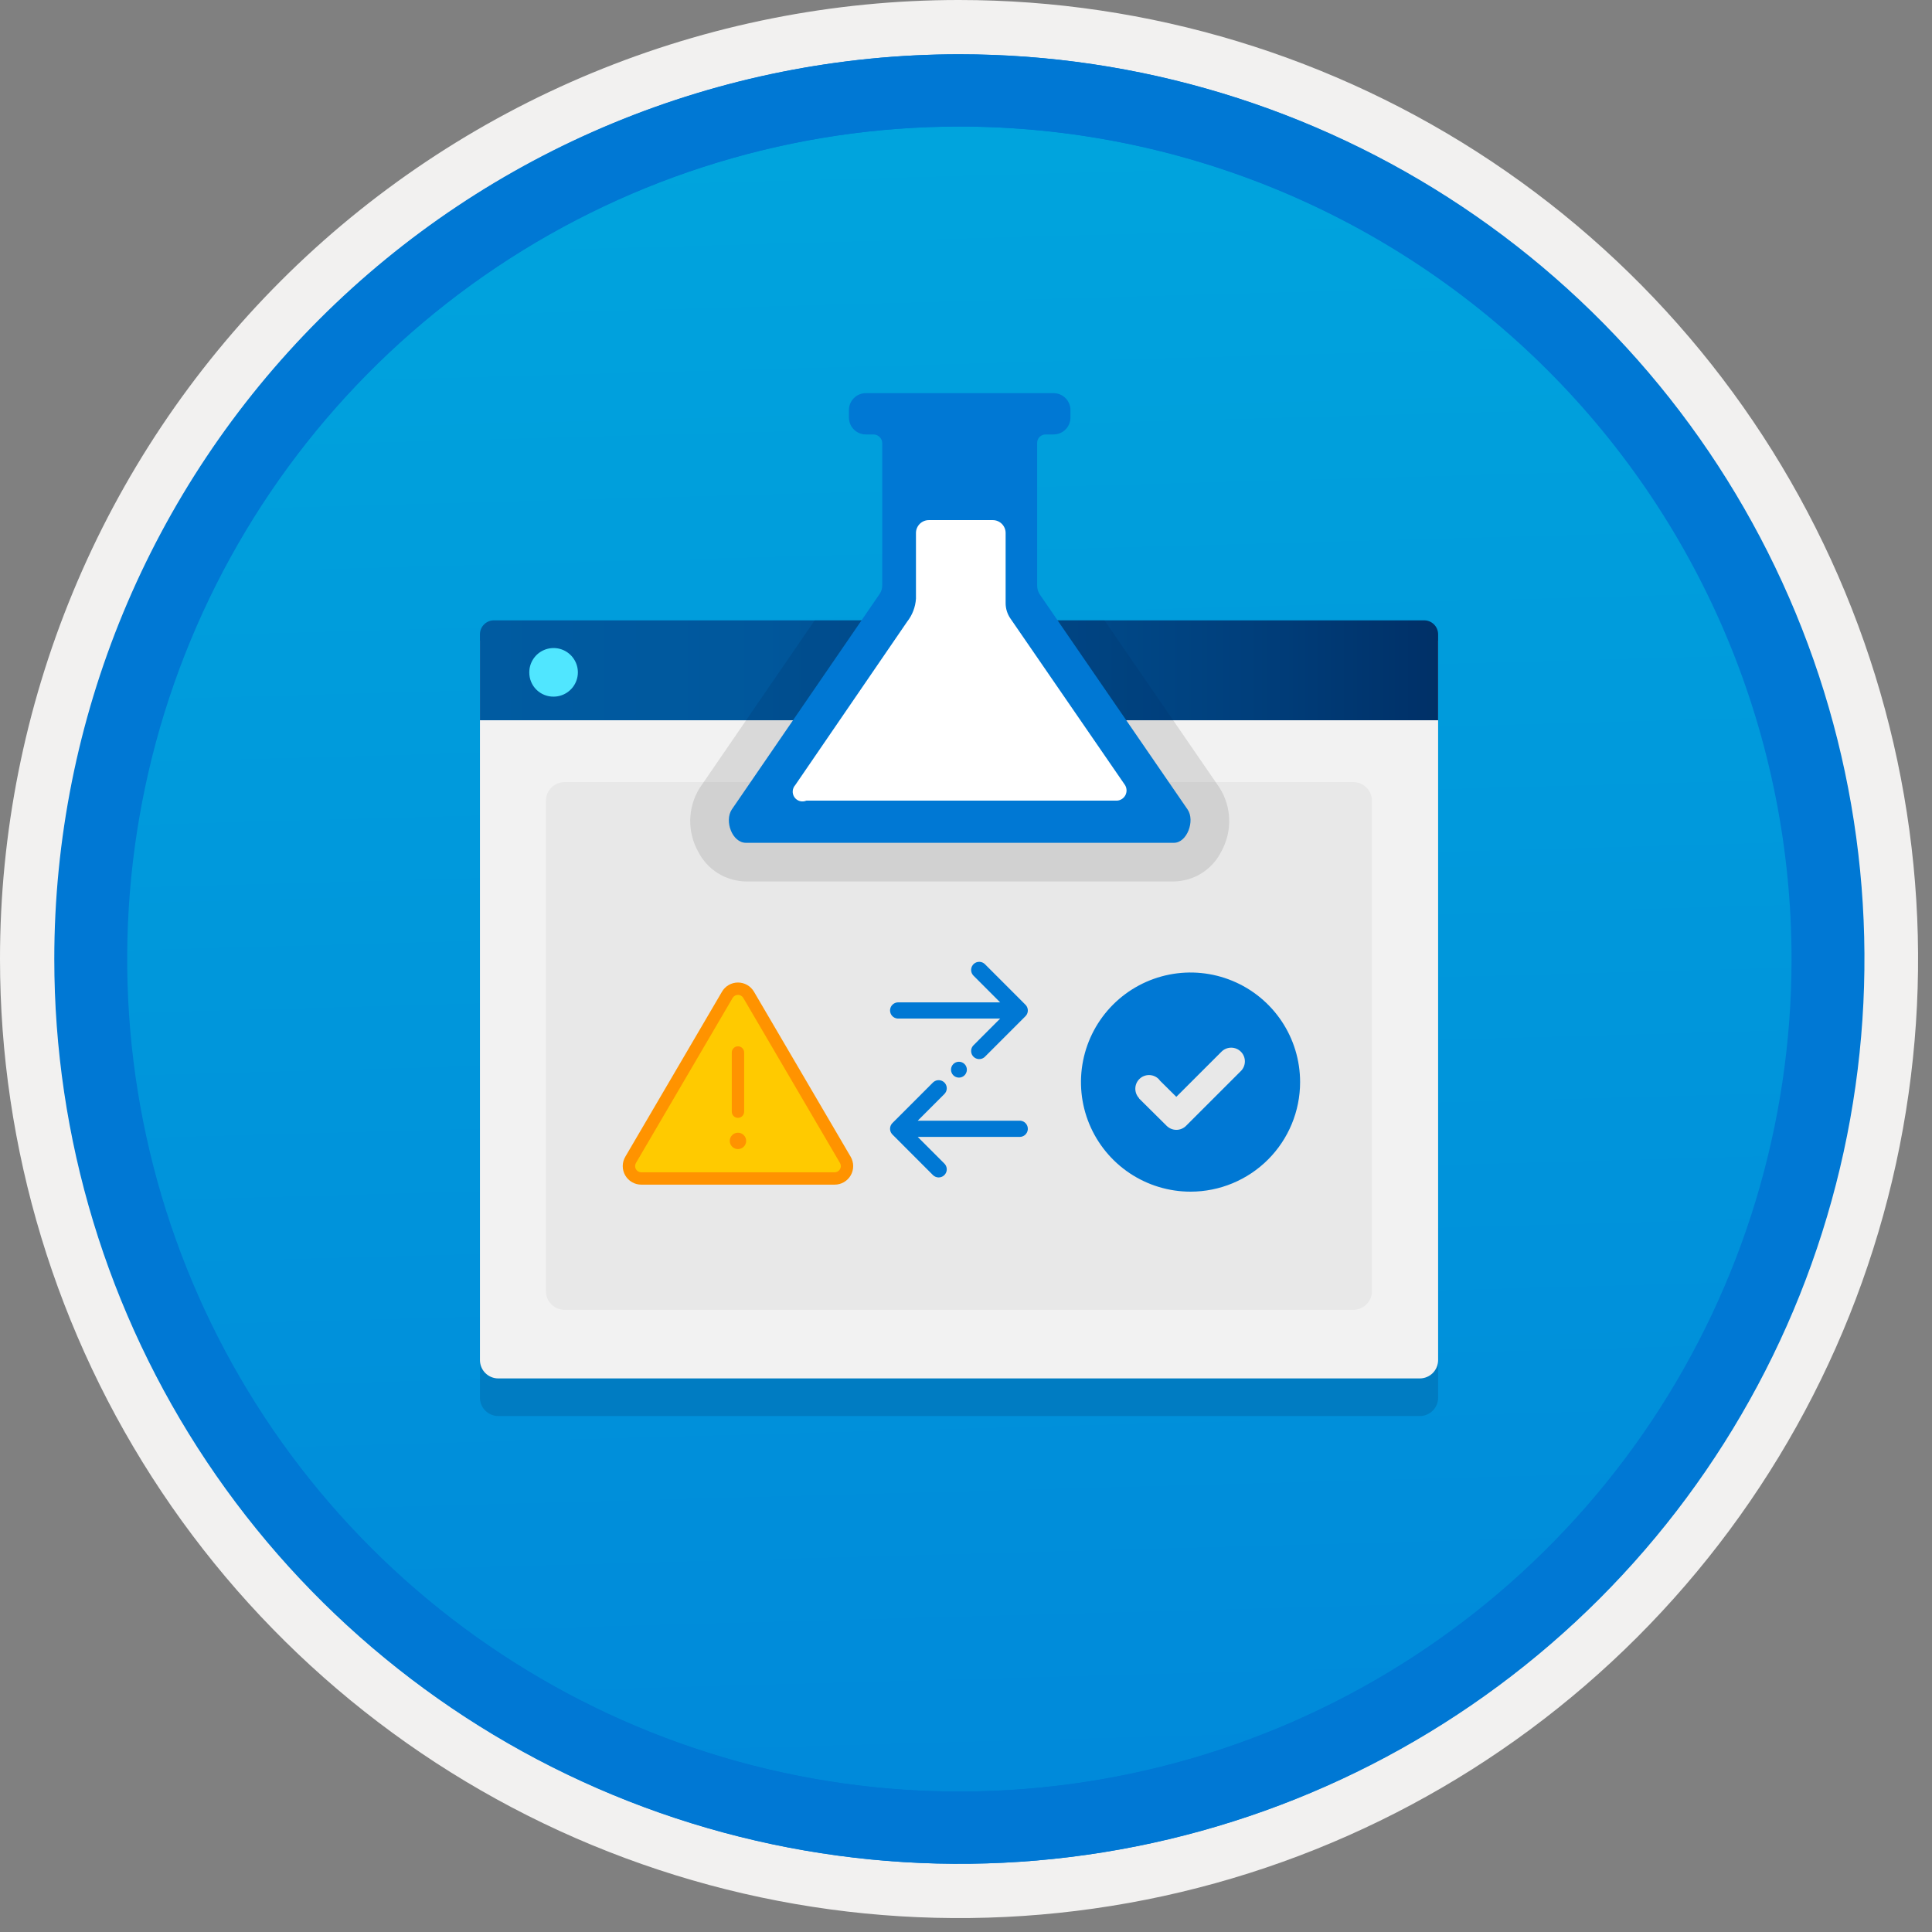 <svg width="100" height="100" viewBox="0 0 100 100" fill="none" xmlns="http://www.w3.org/2000/svg">
<rect x="0" y="0" width="100" height="100" fill="#808080" stroke="none"/>
<g clip-path="url(#clip0_967_886)">
<path d="M49.64 96.45C40.382 96.45 31.332 93.705 23.634 88.561C15.936 83.418 9.936 76.107 6.393 67.553C2.85 59 1.923 49.588 3.73 40.508C5.536 31.428 9.994 23.087 16.54 16.54C23.087 9.994 31.428 5.536 40.508 3.729C49.588 1.923 59 2.85 67.553 6.393C76.107 9.936 83.418 15.936 88.561 23.634C93.705 31.332 96.45 40.382 96.45 49.64C96.451 55.787 95.24 61.874 92.888 67.554C90.535 73.233 87.088 78.394 82.741 82.741C78.394 87.087 73.234 90.535 67.554 92.888C61.875 95.24 55.787 96.45 49.64 96.45V96.45Z" fill="url(#paint0_linear_967_886)"/>
<path fill-rule="evenodd" clip-rule="evenodd" d="M95.54 49.64C95.54 58.718 92.848 67.593 87.805 75.141C82.761 82.689 75.592 88.572 67.205 92.046C58.818 95.52 49.589 96.429 40.685 94.658C31.782 92.887 23.603 88.515 17.184 82.096C10.765 75.677 6.393 67.498 4.622 58.595C2.851 49.691 3.76 40.462 7.234 32.075C10.708 23.688 16.591 16.519 24.139 11.476C31.688 6.432 40.562 3.74 49.64 3.74C55.668 3.74 61.636 4.927 67.205 7.234C72.774 9.541 77.834 12.921 82.096 17.184C86.359 21.446 89.739 26.506 92.046 32.075C94.353 37.644 95.54 43.612 95.54 49.64V49.64ZM49.64 3.62732e-07C59.458 3.62732e-07 69.055 2.911 77.219 8.366C85.382 13.82 91.744 21.573 95.501 30.644C99.258 39.714 100.242 49.695 98.326 59.324C96.411 68.954 91.683 77.799 84.741 84.741C77.799 91.683 68.954 96.411 59.324 98.326C49.695 100.242 39.714 99.258 30.644 95.501C21.573 91.744 13.82 85.382 8.366 77.219C2.911 69.055 3.62732e-07 59.458 3.62732e-07 49.64C-0.001 43.121 1.283 36.666 3.777 30.643C6.271 24.62 9.928 19.147 14.537 14.537C19.147 9.928 24.62 6.271 30.643 3.777C36.666 1.283 43.121 -0.001 49.64 3.62732e-07V3.62732e-07Z" fill="#F2F1F0"/>
<path fill-rule="evenodd" clip-rule="evenodd" d="M92.73 49.64C92.73 58.163 90.202 66.493 85.468 73.58C80.733 80.666 74.003 86.189 66.129 89.45C58.256 92.711 49.592 93.565 41.233 91.902C32.874 90.24 25.197 86.136 19.17 80.109C13.144 74.083 9.04 66.405 7.378 58.047C5.715 49.688 6.568 41.024 9.83 33.15C13.091 25.277 18.614 18.547 25.7 13.812C32.786 9.077 41.117 6.55 49.64 6.55C55.298 6.55 60.902 7.664 66.13 9.829C71.358 11.995 76.108 15.169 80.11 19.17C84.111 23.171 87.285 27.922 89.45 33.15C91.616 38.378 92.73 43.981 92.73 49.64V49.64ZM49.64 2.81C58.902 2.81 67.956 5.557 75.657 10.702C83.358 15.848 89.36 23.162 92.905 31.719C96.449 40.276 97.377 49.692 95.57 58.776C93.763 67.86 89.303 76.205 82.753 82.754C76.204 89.303 67.86 93.763 58.776 95.57C49.691 97.377 40.276 96.45 31.718 92.905C23.161 89.361 15.848 83.359 10.702 75.657C5.556 67.956 2.81 58.902 2.81 49.64C2.811 37.22 7.745 25.31 16.527 16.528C25.309 7.745 37.22 2.811 49.64 2.81V2.81Z" fill="#0078D4"/>
<path fill-rule="evenodd" clip-rule="evenodd" d="M92.764 49.64C92.764 58.163 90.237 66.493 85.502 73.58C80.767 80.666 74.037 86.189 66.164 89.45C58.29 92.711 49.626 93.565 41.267 91.902C32.909 90.24 25.231 86.136 19.204 80.109C13.178 74.083 9.074 66.405 7.412 58.047C5.749 49.688 6.602 41.024 9.864 33.15C13.125 25.277 18.648 18.547 25.734 13.812C32.82 9.077 41.151 6.55 49.674 6.55C55.333 6.55 60.936 7.664 66.164 9.829C71.392 11.995 76.142 15.169 80.144 19.17C84.145 23.171 87.319 27.922 89.484 33.15C91.65 38.378 92.764 43.981 92.764 49.64V49.64ZM49.674 2.81C58.936 2.81 67.99 5.557 75.691 10.702C83.392 15.848 89.395 23.162 92.939 31.719C96.484 40.276 97.411 49.692 95.604 58.776C93.797 67.86 89.337 76.205 82.788 82.754C76.238 89.303 67.894 93.763 58.81 95.57C49.726 97.377 40.31 96.45 31.753 92.905C23.196 89.361 15.882 83.359 10.736 75.657C5.59 67.956 2.844 58.902 2.844 49.64C2.845 37.22 7.779 25.31 16.561 16.528C25.343 7.745 37.254 2.811 49.674 2.81V2.81Z" fill="#0078D4"/>
<path opacity="0.2" d="M25.788 73.294H73.491C73.742 73.293 73.982 73.193 74.159 73.016C74.336 72.839 74.436 72.599 74.437 72.348V35.104H24.842V72.348C24.843 72.599 24.943 72.839 25.12 73.016C25.297 73.193 25.537 73.293 25.788 73.294V73.294Z" fill="#003067"/>
<path d="M25.788 71.347H73.491C73.742 71.346 73.982 71.246 74.159 71.069C74.336 70.891 74.436 70.651 74.437 70.401V33.157H24.842V70.401C24.843 70.651 24.943 70.891 25.12 71.069C25.297 71.246 25.537 71.346 25.788 71.347V71.347Z" fill="#F2F2F2"/>
<path d="M24.842 37.279H74.437V32.834C74.437 32.739 74.419 32.644 74.382 32.556C74.346 32.468 74.293 32.388 74.225 32.321C74.158 32.253 74.078 32.2 73.99 32.163C73.902 32.127 73.807 32.108 73.712 32.109H25.567C25.472 32.108 25.378 32.127 25.289 32.163C25.201 32.2 25.121 32.253 25.054 32.321C24.986 32.388 24.933 32.468 24.897 32.556C24.86 32.644 24.842 32.739 24.842 32.834V37.279Z" fill="url(#paint1_linear_967_886)"/>
<path d="M28.657 36.058C28.906 36.057 29.149 35.982 29.355 35.843C29.561 35.705 29.722 35.508 29.816 35.278C29.911 35.048 29.935 34.795 29.886 34.551C29.836 34.307 29.716 34.084 29.54 33.909C29.363 33.733 29.139 33.614 28.895 33.566C28.651 33.519 28.398 33.544 28.169 33.64C27.939 33.736 27.743 33.898 27.606 34.105C27.468 34.312 27.395 34.556 27.396 34.804C27.395 34.97 27.426 35.134 27.489 35.287C27.552 35.441 27.645 35.58 27.763 35.696C27.88 35.813 28.02 35.905 28.174 35.967C28.327 36.029 28.492 36.06 28.657 36.058V36.058Z" fill="#50E6FF"/>
<path d="M70.041 40.48H29.229C28.691 40.48 28.255 40.915 28.255 41.453V66.824C28.255 67.362 28.691 67.797 29.229 67.797H70.041C70.579 67.797 71.014 67.362 71.014 66.824V41.453C71.014 40.915 70.579 40.48 70.041 40.48Z" fill="#E8E8E8"/>
<path opacity="0.2" d="M36.202 40.806C35.902 41.297 35.737 41.858 35.726 42.433C35.715 43.008 35.856 43.576 36.137 44.078C36.369 44.537 36.722 44.924 37.158 45.197C37.594 45.469 38.096 45.617 38.611 45.624H60.759C61.274 45.615 61.776 45.465 62.211 45.189C62.645 44.913 62.995 44.522 63.221 44.059C63.501 43.552 63.64 42.979 63.622 42.4C63.604 41.82 63.43 41.257 63.119 40.768L60.721 37.279H38.621L36.202 40.806Z" fill="#767676"/>
<path opacity="0.2" d="M42.167 32.109L38.621 37.279H60.721L57.166 32.109H42.167Z" fill="#003067"/>
<path d="M32.365 59.873L37.37 51.33C37.454 51.185 37.575 51.065 37.72 50.982C37.865 50.899 38.03 50.855 38.197 50.855C38.364 50.855 38.529 50.899 38.674 50.982C38.819 51.065 38.94 51.185 39.025 51.33L44.03 59.873C44.115 60.019 44.16 60.185 44.161 60.354C44.162 60.523 44.118 60.689 44.034 60.835C43.95 60.982 43.829 61.103 43.683 61.188C43.537 61.273 43.371 61.317 43.202 61.317H33.192C33.023 61.317 32.858 61.273 32.711 61.188C32.565 61.103 32.444 60.982 32.36 60.835C32.276 60.689 32.232 60.523 32.233 60.354C32.234 60.185 32.279 60.019 32.365 59.873V59.873Z" fill="#FF9300"/>
<path d="M33.192 60.678C33.136 60.678 33.081 60.663 33.032 60.635C32.983 60.607 32.943 60.566 32.915 60.517C32.887 60.468 32.872 60.413 32.873 60.357C32.873 60.301 32.888 60.245 32.916 60.197L37.921 51.653C37.949 51.605 37.99 51.565 38.038 51.537C38.087 51.509 38.141 51.495 38.197 51.495C38.253 51.495 38.308 51.509 38.356 51.537C38.405 51.565 38.445 51.605 38.473 51.653L43.478 60.197C43.506 60.245 43.522 60.3 43.522 60.357C43.522 60.413 43.507 60.468 43.479 60.517C43.452 60.566 43.411 60.607 43.362 60.635C43.314 60.663 43.258 60.678 43.202 60.678H33.192Z" fill="#FFCA00"/>
<path d="M38.197 54.477V57.54" stroke="#FF9300" stroke-width="0.639" stroke-miterlimit="10" stroke-linecap="round"/>
<path d="M38.197 59.477C38.431 59.477 38.621 59.288 38.621 59.053C38.621 58.819 38.431 58.629 38.197 58.629C37.963 58.629 37.773 58.819 37.773 59.053C37.773 59.288 37.963 59.477 38.197 59.477Z" fill="#FF9300"/>
<path fill-rule="evenodd" clip-rule="evenodd" d="M61.622 61.68C60.5 61.68 59.404 61.347 58.471 60.724C57.539 60.101 56.812 59.215 56.382 58.179C55.953 57.142 55.841 56.002 56.06 54.902C56.279 53.802 56.819 52.791 57.612 51.998C58.405 51.205 59.416 50.665 60.516 50.446C61.616 50.227 62.756 50.34 63.792 50.769C64.829 51.198 65.714 51.925 66.338 52.858C66.961 53.79 67.293 54.887 67.293 56.008C67.293 57.513 66.696 58.955 65.632 60.019C64.569 61.082 63.126 61.68 61.622 61.68V61.68Z" fill="#0078D4"/>
<path fill-rule="evenodd" clip-rule="evenodd" d="M64.227 54.435C64.094 54.302 63.914 54.227 63.726 54.227C63.538 54.227 63.357 54.302 63.224 54.435L60.886 56.772L60.041 55.935C60.022 55.906 59.999 55.879 59.975 55.853C59.843 55.721 59.663 55.646 59.476 55.645C59.289 55.644 59.109 55.717 58.976 55.848C58.842 55.979 58.766 56.158 58.764 56.345C58.762 56.532 58.834 56.713 58.964 56.847L58.956 56.855L60.386 58.273C60.52 58.406 60.7 58.481 60.888 58.481C61.076 58.481 61.257 58.406 61.39 58.273L64.225 55.439L64.228 55.438C64.293 55.372 64.346 55.294 64.381 55.208C64.417 55.122 64.435 55.029 64.435 54.936C64.435 54.843 64.417 54.751 64.381 54.665C64.346 54.579 64.293 54.501 64.227 54.435V54.435Z" fill="#E8E8E8"/>
<path d="M50.388 54.696L50.353 54.657C50.29 54.576 50.259 54.475 50.266 54.373C50.272 54.271 50.315 54.175 50.388 54.103L51.769 52.721H46.489L46.44 52.718C46.338 52.706 46.243 52.657 46.175 52.58C46.107 52.504 46.069 52.404 46.069 52.301L46.072 52.253C46.084 52.151 46.133 52.056 46.21 51.988C46.287 51.92 46.386 51.882 46.489 51.882H51.767L50.388 50.5L50.353 50.46C50.287 50.376 50.257 50.27 50.267 50.163C50.277 50.057 50.327 49.959 50.407 49.888C50.487 49.818 50.591 49.78 50.698 49.784C50.804 49.787 50.906 49.831 50.981 49.907L53.078 52.006L53.113 52.045C53.175 52.126 53.206 52.227 53.2 52.329C53.193 52.431 53.15 52.527 53.078 52.599L50.981 54.696L50.942 54.731C50.861 54.794 50.76 54.825 50.658 54.818C50.556 54.812 50.46 54.768 50.388 54.696L50.353 54.657L50.388 54.696Z" fill="#0078D4"/>
<path d="M48.882 56.032L48.917 56.071C48.979 56.152 49.01 56.253 49.004 56.355C48.998 56.456 48.954 56.553 48.882 56.625L47.501 58.007H52.781L52.83 58.009C52.932 58.021 53.026 58.07 53.094 58.147C53.163 58.224 53.2 58.323 53.2 58.426L53.198 58.475C53.186 58.577 53.136 58.671 53.06 58.74C52.983 58.808 52.884 58.846 52.781 58.846H47.502L48.882 60.228L48.917 60.267C48.982 60.352 49.013 60.458 49.003 60.564C48.993 60.67 48.942 60.769 48.862 60.839C48.782 60.91 48.678 60.947 48.572 60.944C48.465 60.94 48.364 60.896 48.288 60.821L46.192 58.722L46.157 58.682C46.094 58.601 46.063 58.501 46.07 58.399C46.076 58.297 46.12 58.201 46.192 58.129L48.288 56.032L48.328 55.997C48.409 55.934 48.509 55.903 48.611 55.91C48.713 55.916 48.809 55.959 48.882 56.032L48.917 56.071L48.882 56.032Z" fill="#0078D4"/>
<path d="M49.635 55.777C49.862 55.777 50.045 55.593 50.045 55.366C50.045 55.139 49.862 54.956 49.635 54.956C49.408 54.956 49.224 55.139 49.224 55.366C49.224 55.593 49.408 55.777 49.635 55.777Z" fill="#0078D4"/>
<path d="M60.759 43.624H38.611C37.899 43.624 37.485 42.498 37.876 41.901L45.504 30.781C45.614 30.636 45.671 30.457 45.664 30.275V22.923C45.659 22.809 45.611 22.701 45.53 22.621C45.45 22.54 45.342 22.492 45.228 22.487H44.814C44.583 22.487 44.361 22.395 44.197 22.231C44.033 22.067 43.941 21.845 43.941 21.614V21.614V21.223C43.941 20.992 44.033 20.77 44.197 20.606C44.361 20.442 44.583 20.35 44.814 20.35H54.533C54.764 20.35 54.986 20.442 55.15 20.606C55.314 20.77 55.406 20.992 55.406 21.223V21.223V21.614C55.406 21.845 55.314 22.067 55.15 22.231C54.986 22.395 54.764 22.487 54.533 22.487H54.119C54.062 22.487 54.005 22.498 53.952 22.52C53.899 22.542 53.851 22.574 53.81 22.615C53.77 22.655 53.738 22.703 53.716 22.756C53.694 22.809 53.683 22.866 53.683 22.923V30.298C53.679 30.48 53.736 30.657 53.843 30.804L61.471 41.901C61.862 42.475 61.448 43.624 60.759 43.624Z" fill="#0078D4"/>
<path d="M41.161 40.637L46.951 32.182C47.221 31.84 47.382 31.423 47.41 30.988V27.587C47.41 27.411 47.481 27.241 47.606 27.116C47.731 26.991 47.9 26.921 48.077 26.921H51.385C51.562 26.921 51.731 26.991 51.856 27.116C51.981 27.241 52.051 27.411 52.051 27.587V31.217C52.051 31.505 52.139 31.786 52.304 32.021L58.232 40.637C58.279 40.714 58.306 40.803 58.31 40.894C58.313 40.985 58.293 41.075 58.252 41.156C58.21 41.236 58.148 41.305 58.072 41.355C57.996 41.405 57.909 41.435 57.818 41.441H41.736C41.63 41.487 41.511 41.495 41.4 41.464C41.288 41.433 41.191 41.365 41.124 41.271C41.057 41.177 41.024 41.063 41.031 40.947C41.038 40.832 41.084 40.722 41.161 40.637V40.637Z" fill="white"/>
</g>
<defs>
<linearGradient id="paint0_linear_967_886" x1="47.87" y1="-15.153" x2="51.852" y2="130.615" gradientUnits="userSpaceOnUse">
<stop stop-color="#00ABDE"/>
<stop offset="1" stop-color="#007ED8"/>
</linearGradient>
<linearGradient id="paint1_linear_967_886" x1="24.842" y1="34.694" x2="74.526" y2="34.694" gradientUnits="userSpaceOnUse">
<stop stop-color="#005BA1"/>
<stop offset="0.26" stop-color="#00589D"/>
<stop offset="0.53" stop-color="#004F90"/>
<stop offset="0.8" stop-color="#003F7C"/>
<stop offset="1" stop-color="#003067"/>
</linearGradient>
<clipPath id="clip0_967_886">
<rect width="99.28" height="99.28" fill="white"/>
</clipPath>
</defs>
</svg>
